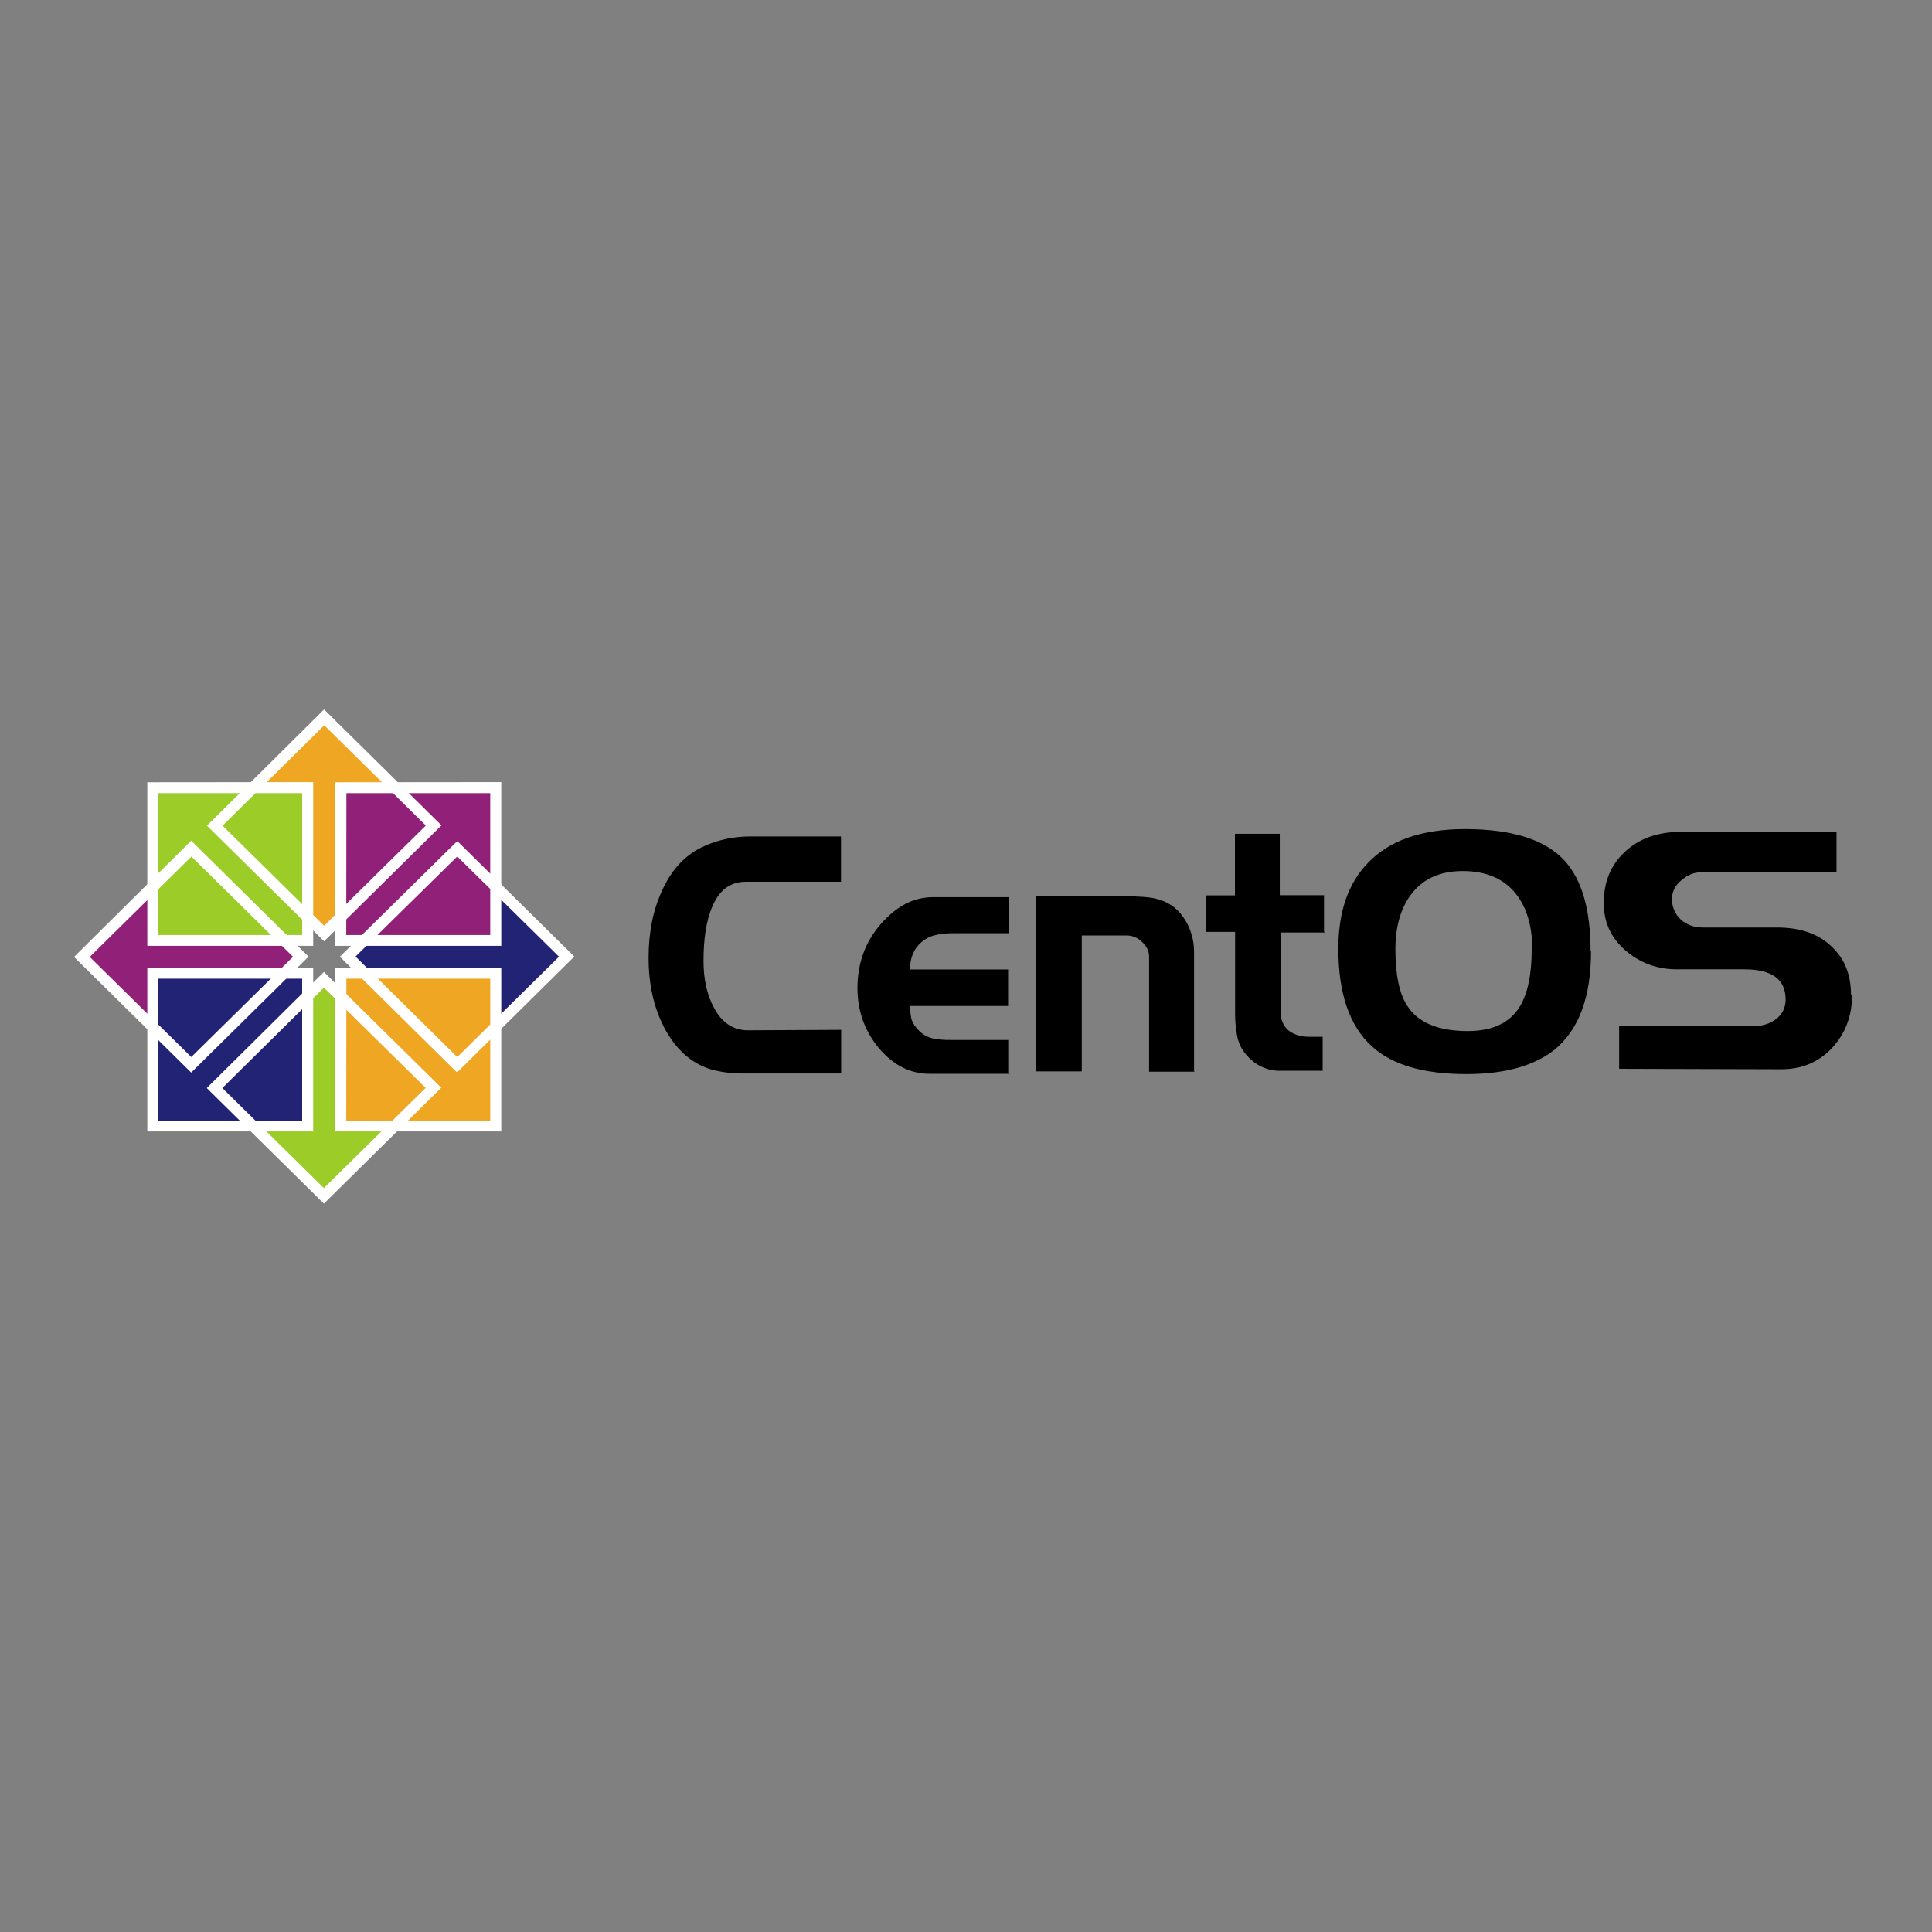 <svg viewBox="0 0 128 128" xmlns="http://www.w3.org/2000/svg"><rect x="0" y="0" width="128" height="128" fill="#808080" stroke="none"/><path d="M55.78 71.12h-6.71v0c-.69-.01-1.37-.1-2.02-.29 -1.29-.41-2.31-1.34-3.06-2.78 -.68-1.32-1.02-2.85-1.02-4.6 0-1.69.3-3.18.91-4.48 .66-1.45 1.61-2.41 2.84-2.94l-.001 0c.92-.4 1.92-.61 2.93-.61h6.07v3h-6.32c-1.03 0-1.78.57-2.24 1.72 -.37.89-.55 2.07-.55 3.52 0 1.22.23 2.26.69 3.1 .53 1 1.28 1.5 2.25 1.5l6.18-.03v2.84m11.16.07h-5.3c-1.29 0-2.41-.57-3.37-1.71 -.95-1.15-1.41-2.48-1.41-3.97 0-1.63.51-3.04 1.53-4.22 1.04-1.2 2.19-1.8 3.47-1.8h5.03v2.39h-3.69c-.47 0-.86.04-1.2.13 -.32.07-.62.23-.9.46 -.51.44-.76 1.05-.76 1.81h6.5v2.42h-6.49c0 .35.03.66.1.91 .08.24.25.49.5.74 .24.23.53.4.86.49h-.001c.41.08.83.12 1.25.11h3.79v2.17M79.15 71h-3.02v-7.64 0c0-.18-.05-.36-.13-.52v0c-.1-.18-.23-.34-.38-.48v0c-.28-.25-.63-.39-1-.38h-2.95v9h-3.02v-11.6h5.77c1.02 0 1.77.05 2.23.18 .72.18 1.3.57 1.73 1.18v0c.48.68.74 1.51.73 2.35v7.87m8.66-9.18h-2.93v5.26c0 .47.16.87.47 1.18 .36.31.84.47 1.43.47h.89v2.25h-2.81v0c-.82.01-1.61-.34-2.15-.95v0c-.34-.35-.57-.77-.68-1.23h-.001c-.11-.53-.16-1.06-.16-1.59v-5.43h-1.91v-2.42h1.9v-4.08h2.97v4.07h2.93v2.41m17.69 1.32c0 3.04-.82 5.21-2.45 6.53 -1.34 1.05-3.27 1.59-5.82 1.59 -2.82 0-4.91-.61-6.25-1.84 -1.48-1.34-2.22-3.5-2.22-6.47 0-2.44.65-4.34 1.97-5.69 1.43-1.49 3.57-2.23 6.42-2.23 3.13 0 5.35.7 6.63 2.13 1.12 1.25 1.69 3.23 1.69 5.95m-3.86-.09c0-1.54-.36-2.77-1.07-3.68 -.8-1.02-1.98-1.53-3.54-1.53 -1.54 0-2.7.54-3.48 1.63 -.65.91-.98 2.09-.98 3.56 0 1.68.26 2.93.78 3.73 .72 1.125 2.06 1.68 4.01 1.68 1.64 0 2.8-.54 3.46-1.64 .52-.86.78-2.11.78-3.79m21.22 3.09c0 1.36-.45 2.52-1.33 3.47 -.89.94-2 1.4-3.36 1.4l-10.738-.03v-2.82h8.85c.59 0 1.09-.15 1.49-.43 .46-.33.69-.78.69-1.34 0-1.34-.91-2-2.73-2h-4.47c-1.29 0-2.42-.41-3.39-1.23 -.97-.83-1.46-1.88-1.46-3.15 0-1.4.46-2.54 1.41-3.41 .95-.89 2.2-1.32 3.75-1.32h10.262v2.69h-9.05c-.41 0-.82.17-1.24.53 -.41.34-.61.75-.61 1.23v-.001c-.01.51.2 1.01.58 1.36 .4.36.89.53 1.45.53h4.92c1.53 0 2.73.41 3.59 1.23 .88.8 1.32 1.88 1.32 3.22"/><g fill="#912178" fill-rule="evenodd"><path d="M18.883 62.203l1.19 1.17 -1.2 1.17H10.42v3.92l-5.16-5.1 5.15-5.02v3.83Z"/><path fill="#EEA623" d="M22.707 60.82l-1.2 1.18 -1.2-1.18v-8.34h-3.98l5.17-5.08 5.07 5.07h-3.89Z"/><path fill="#232375" d="M24.1 64.594l-1.2-1.18 1.19-1.18h8.44V58.3l5.15 5.09 -5.16 5.01v-3.84Z"/><path fill="#9CCC28" d="M20.28 65.97l1.19-1.18 1.19 1.18v8.33h3.97l-5.17 5.07 -5.09-5.08h3.89Z"/></g><path fill="#9CCC28" d="M10.133 52.188h10.262v10.125H10.133Z"/><path fill="#FFF" d="M9.76 51.827v10.84h10.99v-10.85Zm.73.72h9.529v9.4h-9.53Z"/><path fill="#912178" d="M22.594 52.188h10.26v10.125h-10.27Z"/><path fill="#FFF" d="M22.22 51.827v10.84h10.99v-10.85Zm.73.72h9.53v9.4h-9.54Z"/><path fill="#EEA623" d="M22.594 64.48h10.26v10.125h-10.27Z"/><path fill="#FFF" d="M22.22 64.12v10.84h10.99V64.11Zm.73.72h9.53v9.4h-9.54Z"/><path fill="#232375" d="M10.133 64.48h10.262v10.125H10.133Z"/><g fill="#FFF"><path d="M9.76 64.12v10.84h10.99V64.11Zm.73.72h9.529v9.4h-9.53Z"/><path d="M4.907 63.399l.25.25 7.51 7.41 7.776-7.68 -7.776-7.68Zm1.037 0l6.739-6.65 6.73 6.64 -6.74 6.64Zm7.77-8.695l.25.25 7.51 7.41 7.776-7.68L21.47 47Zm1.03 0l6.74-6.65 6.73 6.64 -6.74 6.64Zm15.55 1.02l-7.776 7.66 .25.25 7.51 7.42 7.77-7.68Zm0 1.02l6.74 6.64 -6.74 6.65 -6.74-6.66ZM13.7 72.084l.25.25 7.51 7.41 7.776-7.68 -7.776-7.67Zm1.03 0l6.73-6.65 6.74 6.64 -6.74 6.64Z"/></g></svg>